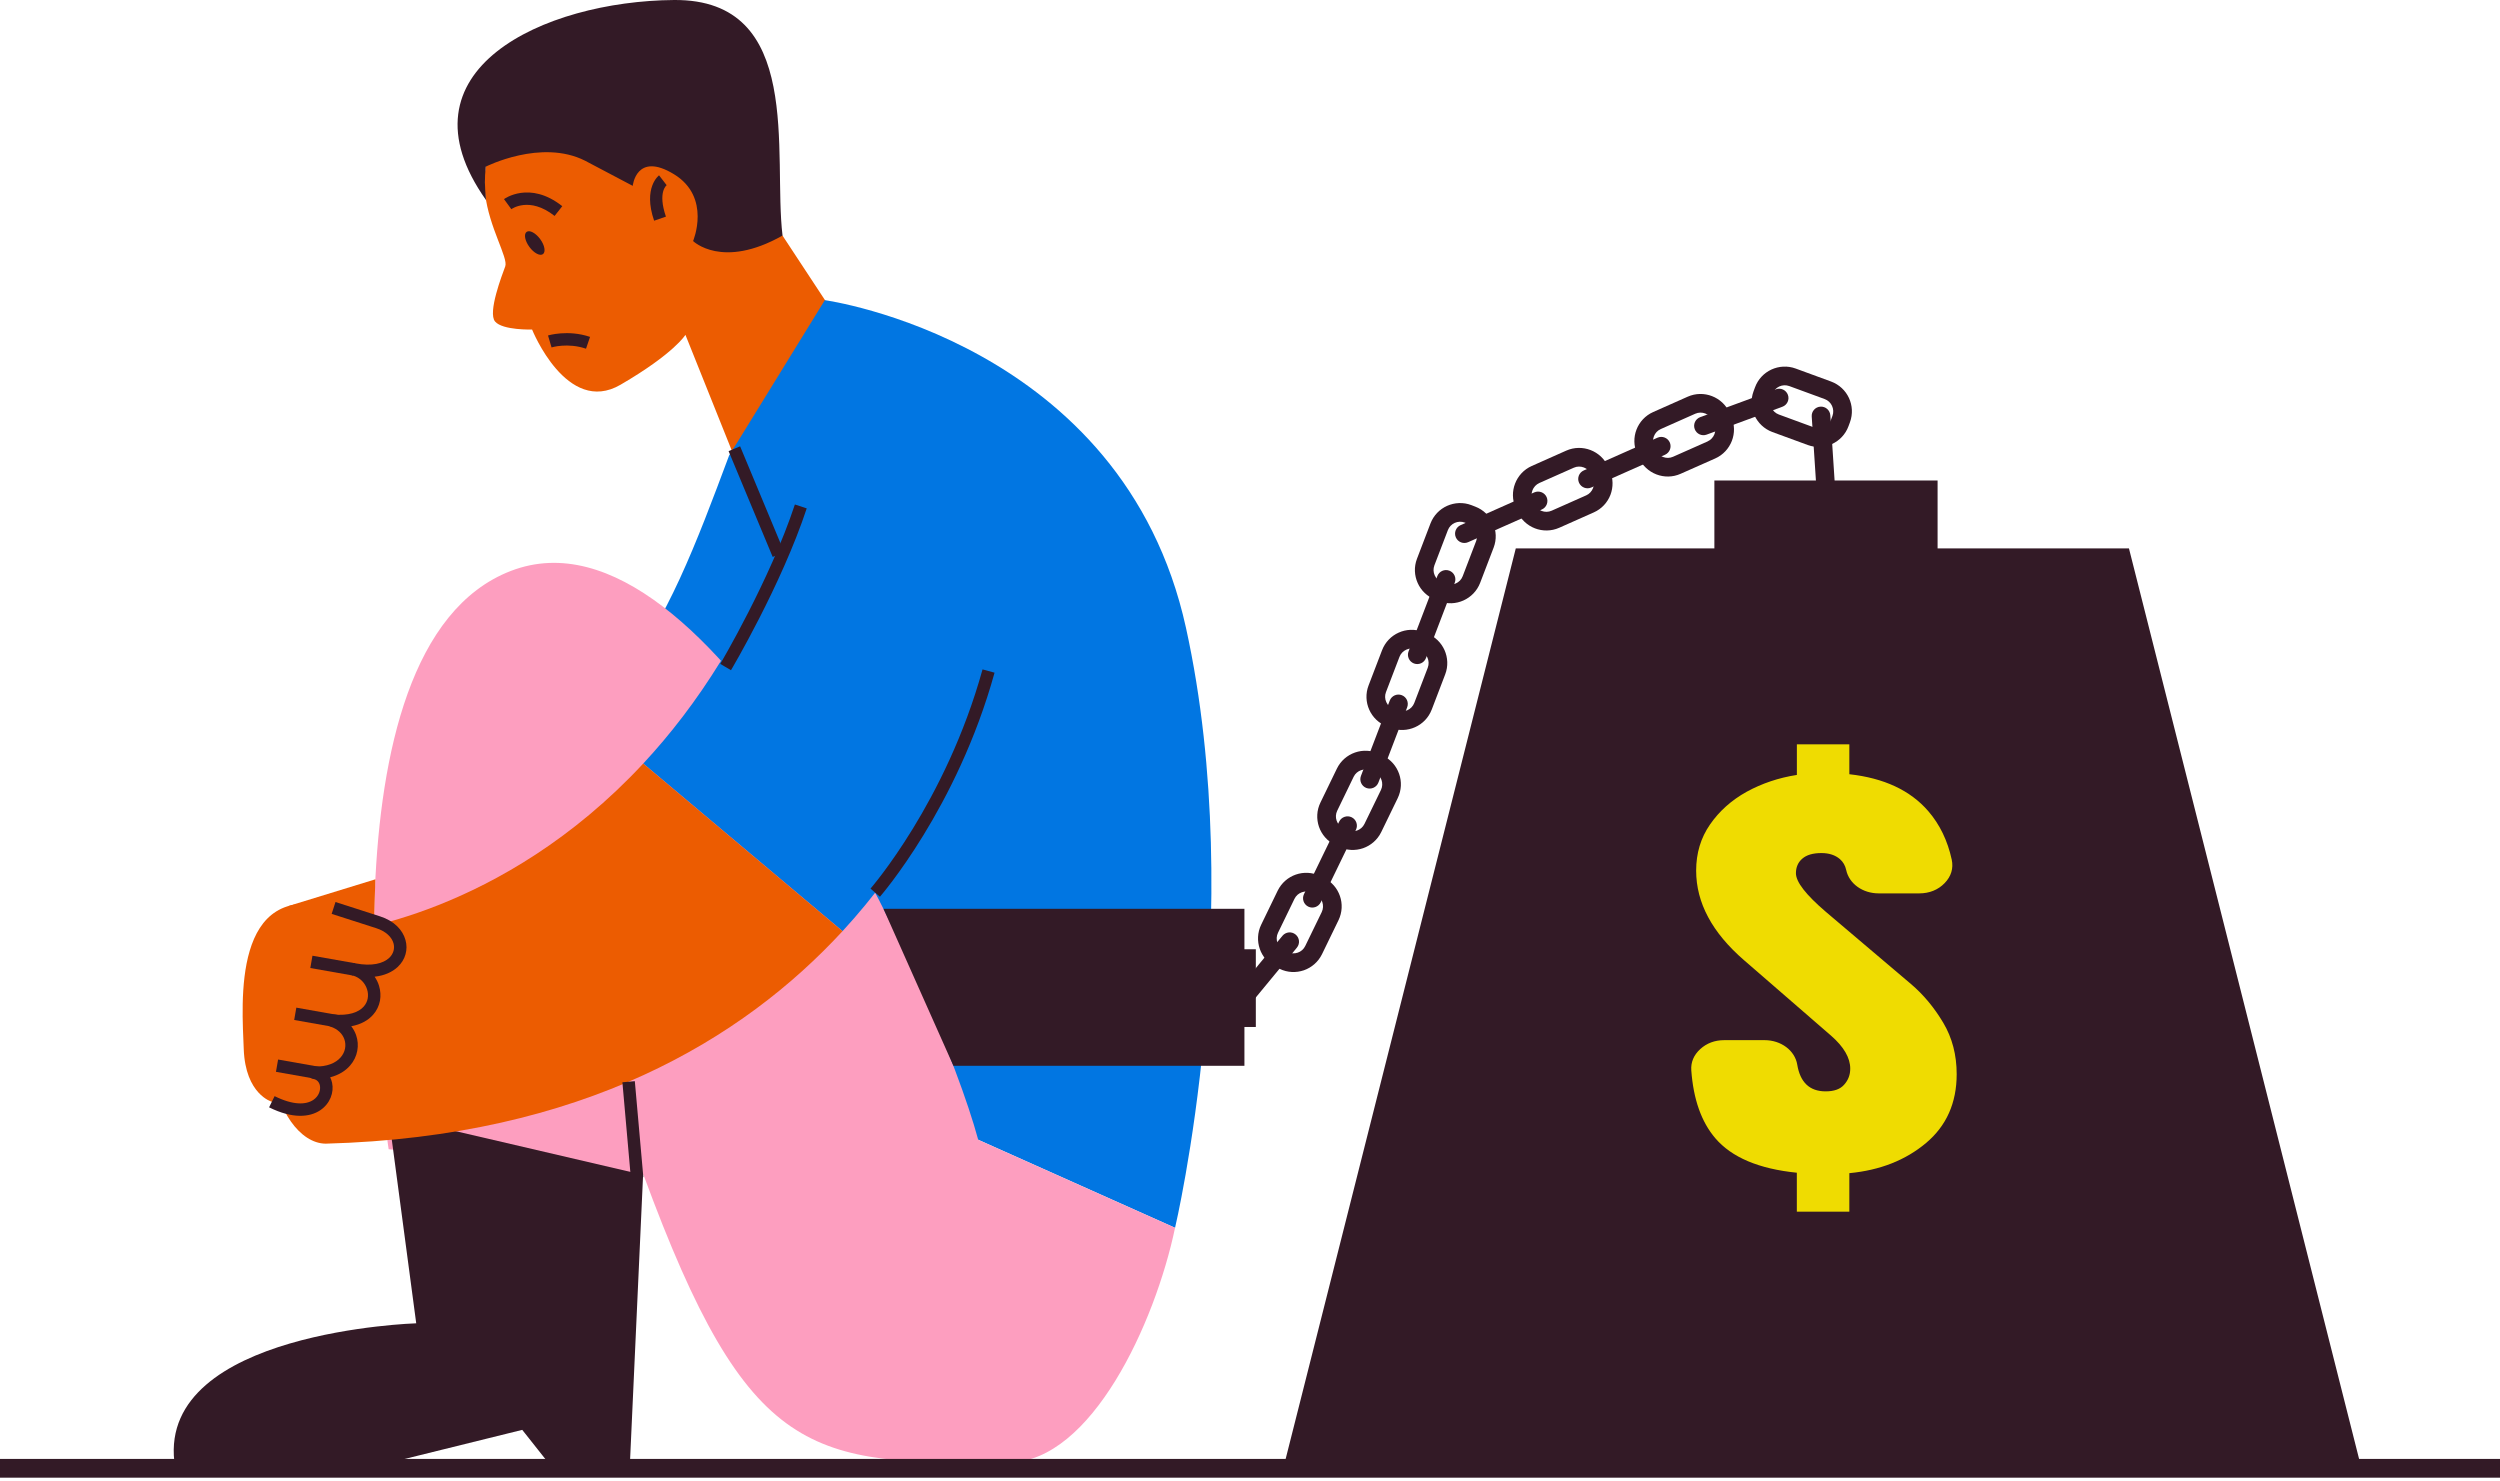 <svg width="515" height="305" viewBox="0 0 515 305" fill="none" xmlns="http://www.w3.org/2000/svg">
<path fill-rule="evenodd" clip-rule="evenodd" d="M353.162 98.982H399.143V116.298H353.162V98.982Z" fill="#331A26"/>
<path fill-rule="evenodd" clip-rule="evenodd" d="M312.25 112.975L264.675 301.207H375.412H486.14L438.565 112.975H375.412H312.25Z" fill="#331A26"/>
<path d="M370.147 249.589V241.579C362.324 240.791 356.722 238.418 353.348 234.468C350.484 231.112 348.839 226.45 348.407 220.5C348.288 218.822 348.907 217.347 350.246 216.118C351.577 214.897 353.255 214.27 355.205 214.27H363.494C366.901 214.27 369.749 216.398 370.232 219.313C370.842 222.983 372.792 224.822 376.081 224.822C377.827 224.822 379.106 224.365 379.912 223.424C380.751 222.483 381.149 221.398 381.149 220.135C381.149 217.915 379.835 215.652 377.208 213.355L359.281 197.81C352.713 192.131 349.407 185.978 349.407 179.35C349.407 175.747 350.365 172.586 352.263 169.848C354.162 167.094 356.679 164.848 359.815 163.101C362.968 161.381 366.401 160.22 370.156 159.635V153.329H380.963V159.491C388.082 160.279 393.498 162.796 397.211 167.077C399.592 169.831 401.211 173.179 402.059 177.095C402.44 178.875 401.94 180.536 400.601 181.918C399.262 183.308 397.457 184.037 395.372 184.037H387.014C383.7 184.037 380.929 182.045 380.318 179.231C380.123 178.307 379.691 177.561 379.022 176.976C378.064 176.154 376.801 175.73 375.207 175.73C373.453 175.73 372.156 176.12 371.283 176.875C370.41 177.621 369.961 178.638 369.961 179.884C369.961 181.689 372.029 184.333 376.148 187.859L393.651 202.701C396.228 204.887 398.448 207.557 400.304 210.676C402.161 213.795 403.076 217.33 403.076 221.28C403.076 227.196 400.966 231.934 396.762 235.46C392.558 238.994 387.294 241.071 380.963 241.672V249.597H370.156L370.147 249.589Z" fill="#EFDC01"/>
<path fill-rule="evenodd" clip-rule="evenodd" d="M101.956 29.065C101.956 29.065 99.133 33.065 99.938 39.956C100.744 46.847 104.719 53.111 104.083 54.865C103.447 56.611 100.422 64.4 101.99 66.24C103.558 68.07 109.609 67.884 109.609 67.884C109.609 67.884 116.763 85.7 127.824 79.258C138.893 72.817 141.199 68.977 141.199 68.977L150.785 92.905L174.916 69.376L161.193 48.525C155.887 42.702 150.497 36.083 147.098 30.006C138.385 14.41 123.137 6.188 101.956 29.073V29.065Z" fill="#EC5C01"/>
<path d="M103.828 41.016C103.845 41.007 109.066 37.125 115.83 42.473L114.245 44.482C109.015 40.354 105.345 43.084 105.337 43.092L103.828 41.024V41.016Z" fill="#331A26"/>
<path fill-rule="evenodd" clip-rule="evenodd" d="M100.058 34.337C100.058 34.337 111.492 28.531 120.544 33.116L130.342 38.286C130.342 38.286 131.054 31.141 138.835 35.888C146.599 40.634 142.776 49.653 142.776 49.653C142.776 49.653 148.752 55.56 161.203 48.525C159.186 31.777 165.704 -0.211 138.844 0.001C111.984 0.221 81.149 14.469 100.126 41.211C99.838 38.21 99.812 36.828 100.067 34.345L100.058 34.337Z" fill="#331A26"/>
<path d="M137.333 38.151C137.325 38.159 135.435 39.541 137.181 44.626L134.748 45.465C132.392 38.617 135.757 36.125 135.765 36.117L137.333 38.151Z" fill="#331A26"/>
<path fill-rule="evenodd" clip-rule="evenodd" d="M108.483 47.771C107.864 48.22 108.127 49.61 109.059 50.873C109.983 52.136 111.238 52.797 111.848 52.348C112.458 51.899 112.204 50.509 111.272 49.246C110.339 47.983 109.093 47.322 108.483 47.771Z" fill="#331A26"/>
<path d="M112.89 69.105C112.907 69.105 116.992 67.85 121.552 69.401L120.721 71.834C116.95 70.545 113.627 71.562 113.619 71.571L112.89 69.105Z" fill="#331A26"/>
<path fill-rule="evenodd" clip-rule="evenodd" d="M191.443 114.264C191.443 114.264 179.907 153.702 153.963 185.537L127.857 139.378C137.325 128.164 143.411 112.018 150.191 93.845C150.191 93.845 172.449 55.433 191.443 114.264Z" fill="#0176E2"/>
<path fill-rule="evenodd" clip-rule="evenodd" d="M169.915 61.832C169.915 61.832 231.323 70.274 244.308 129.317C257.301 188.368 242.062 252.928 242.062 252.928L174.925 222.899C174.925 222.899 196.191 212.117 150.794 92.896L169.915 61.832Z" fill="#0176E2"/>
<path fill-rule="evenodd" clip-rule="evenodd" d="M242.061 252.928C237.925 272.635 224.804 301.063 207.92 301.257C166.889 301.724 154.218 300.918 132.562 242.02L80.062 236.739C80.062 236.739 64.119 133.385 105.278 117.595C146.445 101.804 193.189 204.057 201.513 234.798L242.061 252.928Z" fill="#FD9EBF"/>
<path fill-rule="evenodd" clip-rule="evenodd" d="M80.046 229.798L85.741 272.601C85.741 272.601 32.878 274.22 35.912 301.071L79.749 301.436L107.584 294.553L112.61 300.902L129.782 301.054L132.477 242.02L80.046 229.798Z" fill="#331A26"/>
<path fill-rule="evenodd" clip-rule="evenodd" d="M205.242 131.622C205.242 131.622 199.75 163.39 173.56 191.818L132.503 157.296C143.581 145.387 154.108 129.435 162.084 108.068C162.084 108.068 186.248 72.791 205.242 131.622Z" fill="#0176E2"/>
<path fill-rule="evenodd" clip-rule="evenodd" d="M173.56 191.818C153.108 214.007 120.043 234.171 67.103 235.595C56.492 235.527 47.397 207.956 70.112 191.979C70.112 191.979 103.227 188.783 132.503 157.296L173.56 191.818Z" fill="#EC5C01"/>
<path d="M179.323 183.054C179.366 182.994 194.851 165.229 202.403 137.894L204.878 138.572C197.173 166.475 181.307 184.681 181.264 184.732L179.323 183.054Z" fill="#331A26"/>
<path d="M148.37 136.759C148.404 136.708 158.609 119.485 163.745 103.923L166.186 104.728C160.965 120.544 150.616 138.013 150.582 138.064L148.37 136.759Z" fill="#331A26"/>
<path d="M152.463 91.938L161.549 113.747L159.176 114.73L150.09 92.93L152.463 91.938Z" fill="#331A26"/>
<path fill-rule="evenodd" clip-rule="evenodd" d="M68.722 187.037L77.893 189.987C85.453 192.411 83.487 201.751 72.968 199.709C78.868 201.319 79.317 211.287 68.476 210.269C74.697 212.295 73.672 221.237 64.713 220.991C69.773 221.814 67.357 232.578 55.991 226.958C55.991 226.958 50.558 225.475 50.211 216.118C49.863 206.76 47.685 181.104 68.722 187.037Z" fill="#EC5C01"/>
<path d="M129.96 242.715L128.214 222.949L130.774 222.721L132.528 242.486L129.96 242.715Z" fill="#331A26"/>
<path fill-rule="evenodd" clip-rule="evenodd" d="M59.348 186.664L77.325 181.138L77.054 189.716L59.348 186.664Z" fill="#EC5C01"/>
<path d="M72.747 200.971L63.924 199.412L64.365 196.878L73.188 198.437L72.747 200.971Z" fill="#331A26"/>
<path d="M69.426 211.677L60.602 210.117L61.043 207.574L69.867 209.142L69.426 211.677Z" fill="#331A26"/>
<path d="M65.67 222.356L56.847 220.796L57.287 218.262L66.111 219.822L65.67 222.356Z" fill="#331A26"/>
<path d="M69.112 185.817L78.282 188.766C81.232 189.707 82.97 191.606 83.529 193.64C83.809 194.632 83.809 195.649 83.529 196.607C83.266 197.556 82.724 198.446 81.919 199.2C80.825 200.217 79.24 200.972 77.172 201.2C77.57 201.777 77.876 202.412 78.079 203.065C78.384 204.065 78.46 205.125 78.274 206.15C78.079 207.184 77.613 208.193 76.85 209.049C75.867 210.159 74.392 211.032 72.358 211.405C72.799 211.973 73.138 212.592 73.358 213.236C73.722 214.279 73.807 215.397 73.595 216.482C73.392 217.567 72.9 218.61 72.112 219.508C71.171 220.593 69.807 221.466 68.018 221.924C68.188 222.271 68.323 222.653 68.408 223.043C68.62 224.026 68.527 225.102 68.112 226.111C67.705 227.103 66.993 228.026 65.967 228.713C63.831 230.145 60.314 230.535 55.432 228.111L56.567 225.806C60.466 227.738 63.068 227.569 64.535 226.586C65.111 226.204 65.509 225.687 65.73 225.145C65.942 224.611 65.993 224.06 65.891 223.577C65.747 222.915 65.281 222.382 64.509 222.254C63.882 222.153 63.416 221.602 63.433 220.949C63.458 220.246 64.043 219.686 64.755 219.703C67.383 219.779 69.171 218.974 70.171 217.822C70.654 217.271 70.951 216.643 71.078 215.999C71.197 215.355 71.154 214.694 70.934 214.075C70.544 212.965 69.586 211.982 68.078 211.482C67.518 211.304 67.137 210.753 67.196 210.151C67.255 209.439 67.883 208.922 68.586 208.981C71.858 209.295 73.883 208.532 74.934 207.345C75.367 206.854 75.638 206.277 75.748 205.684C75.858 205.065 75.816 204.43 75.621 203.819C75.231 202.531 74.197 201.395 72.705 200.963C72.019 200.819 71.578 200.149 71.705 199.463C71.841 198.768 72.51 198.31 73.214 198.446C76.613 199.107 78.935 198.48 80.173 197.327C80.613 196.912 80.91 196.42 81.063 195.895C81.207 195.386 81.207 194.844 81.063 194.318C80.707 193.064 79.537 191.86 77.503 191.207L68.323 188.258L69.112 185.817Z" fill="#331A26"/>
<path fill-rule="evenodd" clip-rule="evenodd" d="M256.352 187.207H181.993L196.402 219.551H256.352V187.207Z" fill="#331A26"/>
<path d="M253.622 205.591C252.953 206.405 253.063 207.617 253.885 208.295C254.707 208.973 255.911 208.854 256.589 208.032L267.158 195.216C267.836 194.394 267.718 193.182 266.895 192.513C266.082 191.835 264.87 191.953 264.192 192.767L253.622 205.591Z" fill="#331A26"/>
<path d="M272.336 196.556L275.735 189.554C276.515 187.936 276.574 186.147 276.023 184.571C275.473 182.986 274.328 181.621 272.701 180.833L271.93 180.451C270.311 179.672 268.522 179.612 266.937 180.163C265.361 180.714 263.988 181.867 263.2 183.486L259.809 190.478C259.021 192.097 258.97 193.886 259.513 195.471C260.063 197.047 261.208 198.42 262.835 199.208L263.606 199.581C265.225 200.37 267.014 200.421 268.599 199.878C270.175 199.327 271.548 198.174 272.336 196.556ZM272.277 187.885L268.878 194.877C268.556 195.547 267.997 196.022 267.344 196.242C266.692 196.471 265.954 196.445 265.293 196.123L264.513 195.75C263.844 195.428 263.378 194.86 263.149 194.208C262.92 193.555 262.945 192.818 263.267 192.157L266.658 185.164C266.98 184.494 267.548 184.02 268.2 183.799C268.853 183.571 269.59 183.588 270.251 183.91L271.031 184.291C271.692 184.613 272.167 185.181 272.396 185.825C272.616 186.478 272.599 187.215 272.277 187.885Z" fill="#331A26"/>
<path d="M284.535 171.408L287.934 164.407C288.713 162.788 288.773 160.999 288.222 159.423C287.671 157.838 286.527 156.465 284.899 155.685L284.128 155.304C282.509 154.524 280.721 154.465 279.136 155.016C277.559 155.566 276.186 156.711 275.398 158.338L272.007 165.331C271.219 166.95 271.168 168.738 271.711 170.323C272.262 171.899 273.406 173.273 275.033 174.061L275.805 174.434C277.423 175.222 279.212 175.273 280.797 174.73C282.373 174.179 283.746 173.027 284.535 171.408ZM284.475 162.737L281.077 169.73C280.754 170.399 280.195 170.865 279.542 171.094C278.89 171.323 278.152 171.298 277.483 170.976L276.712 170.603C276.042 170.281 275.576 169.713 275.347 169.06C275.118 168.407 275.144 167.67 275.466 167.009L278.856 160.008C279.178 159.347 279.746 158.872 280.399 158.652C281.051 158.423 281.789 158.44 282.45 158.762L283.229 159.143C283.891 159.465 284.365 160.033 284.594 160.677C284.814 161.33 284.797 162.067 284.475 162.737Z" fill="#331A26"/>
<path d="M268.616 184.198C268.158 185.156 268.556 186.3 269.506 186.766C270.463 187.232 271.608 186.825 272.074 185.876L279.329 170.925C279.795 169.967 279.388 168.823 278.439 168.356C277.481 167.899 276.337 168.297 275.871 169.246L268.616 184.198Z" fill="#331A26"/>
<path d="M280.355 159.838C279.982 160.83 280.474 161.94 281.465 162.322C282.457 162.695 283.567 162.203 283.949 161.211L289.882 145.692C290.255 144.7 289.763 143.59 288.772 143.209C287.78 142.827 286.67 143.327 286.288 144.319L280.355 159.838Z" fill="#331A26"/>
<path d="M294.934 146.184L297.714 138.911C298.358 137.233 298.248 135.445 297.57 133.919C296.883 132.394 295.62 131.122 293.942 130.478L293.137 130.173C291.45 129.529 289.662 129.63 288.136 130.317C286.611 130.995 285.348 132.266 284.703 133.945L281.923 141.208C281.279 142.887 281.381 144.684 282.067 146.209C282.746 147.735 284.017 148.998 285.695 149.642L286.5 149.947C288.179 150.591 289.975 150.489 291.501 149.803C293.027 149.125 294.29 147.862 294.934 146.175V146.184ZM294.12 137.547L291.34 144.811C291.077 145.497 290.56 146.023 289.925 146.302C289.297 146.582 288.56 146.625 287.873 146.362L287.068 146.057C286.373 145.785 285.856 145.268 285.576 144.633C285.288 144.005 285.246 143.268 285.509 142.582L288.289 135.318C288.552 134.623 289.077 134.106 289.704 133.826C290.331 133.538 291.069 133.495 291.764 133.758L292.569 134.072C293.256 134.335 293.773 134.852 294.061 135.487C294.34 136.114 294.383 136.852 294.12 137.538V137.547Z" fill="#331A26"/>
<path d="M304.909 120.07L307.689 112.806C308.334 111.128 308.232 109.331 307.545 107.805C306.859 106.279 305.596 105.017 303.918 104.372L303.112 104.059C301.434 103.415 299.646 103.525 298.112 104.203C296.586 104.889 295.323 106.152 294.679 107.83L291.899 115.103C291.255 116.781 291.357 118.569 292.043 120.095C292.721 121.621 293.993 122.892 295.671 123.528L296.476 123.841C298.154 124.485 299.943 124.384 301.468 123.697C302.994 123.011 304.265 121.748 304.909 120.07ZM304.096 111.433L301.316 118.696C301.053 119.392 300.536 119.909 299.9 120.188C299.273 120.476 298.536 120.519 297.849 120.248L297.044 119.942C296.349 119.68 295.832 119.154 295.552 118.527C295.264 117.9 295.222 117.162 295.484 116.467L298.264 109.204C298.527 108.517 299.053 107.992 299.68 107.712C300.315 107.432 301.044 107.39 301.739 107.652L302.545 107.958C303.231 108.22 303.757 108.746 304.036 109.373C304.316 110.009 304.358 110.738 304.096 111.433Z" fill="#331A26"/>
<path d="M290.162 134.19C289.781 135.182 290.281 136.292 291.273 136.674C292.264 137.047 293.375 136.555 293.748 135.564L299.681 120.036C300.062 119.044 299.562 117.934 298.57 117.561C297.579 117.179 296.468 117.68 296.095 118.671L290.162 134.19Z" fill="#331A26"/>
<path d="M300.883 108.178C299.917 108.61 299.476 109.746 299.908 110.712C300.341 111.687 301.476 112.119 302.443 111.687L317.631 104.949C318.598 104.517 319.03 103.381 318.606 102.406C318.174 101.44 317.038 101.008 316.063 101.431L300.883 108.178Z" fill="#331A26"/>
<path d="M321.199 108.721L328.31 105.559C329.955 104.83 331.15 103.499 331.752 101.94C332.345 100.372 332.353 98.584 331.624 96.939L331.277 96.151C330.548 94.507 329.209 93.311 327.649 92.71C326.09 92.108 324.293 92.099 322.649 92.828L315.546 95.99C313.901 96.719 312.706 98.058 312.105 99.618C311.503 101.177 311.494 102.965 312.223 104.61L312.579 105.398C313.308 107.042 314.639 108.237 316.198 108.839C317.758 109.441 319.555 109.449 321.199 108.721ZM326.742 102.05L319.64 105.203C318.962 105.508 318.224 105.5 317.58 105.254C316.936 105.008 316.385 104.517 316.088 103.838L315.732 103.05C315.436 102.381 315.436 101.643 315.69 100.991C315.936 100.355 316.427 99.804 317.105 99.499L324.208 96.346C324.886 96.041 325.624 96.049 326.268 96.295C326.912 96.541 327.463 97.032 327.759 97.71L328.115 98.499C328.412 99.177 328.412 99.914 328.166 100.558C327.912 101.202 327.42 101.753 326.751 102.05H326.742Z" fill="#331A26"/>
<path d="M326.252 96.914C325.286 97.337 324.845 98.473 325.278 99.448C325.71 100.414 326.846 100.855 327.812 100.423L343.001 93.676C343.967 93.244 344.399 92.108 343.975 91.142C343.543 90.175 342.407 89.735 341.441 90.167L326.252 96.914Z" fill="#331A26"/>
<path d="M346.212 97.6L353.323 94.447C354.967 93.718 356.162 92.379 356.764 90.82C357.366 89.26 357.374 87.472 356.637 85.827L356.29 85.039C355.561 83.395 354.23 82.2 352.662 81.598C351.102 80.996 349.314 80.988 347.67 81.717L340.558 84.878C338.914 85.607 337.719 86.938 337.117 88.497C336.515 90.057 336.515 91.854 337.244 93.498L337.592 94.286C338.321 95.93 339.66 97.126 341.22 97.727C342.779 98.329 344.568 98.338 346.212 97.6ZM351.763 90.938L344.652 94.091C343.983 94.396 343.245 94.388 342.593 94.142C341.948 93.896 341.406 93.405 341.101 92.727L340.753 91.938C340.448 91.26 340.457 90.523 340.703 89.879C340.948 89.235 341.44 88.684 342.118 88.387L349.229 85.225C349.899 84.929 350.636 84.929 351.28 85.175C351.925 85.429 352.475 85.921 352.781 86.59L353.128 87.378C353.425 88.056 353.425 88.794 353.179 89.438C352.925 90.082 352.433 90.633 351.763 90.93V90.938Z" fill="#331A26"/>
<path d="M365.105 88.997L372.411 91.675C374.097 92.294 375.886 92.167 377.403 91.464C378.92 90.769 380.175 89.48 380.793 87.794L381.09 86.988C381.709 85.293 381.59 83.513 380.887 81.988C380.183 80.471 378.903 79.225 377.208 78.597L369.91 75.919C368.224 75.3 366.435 75.427 364.918 76.122C363.401 76.826 362.147 78.106 361.528 79.801L361.231 80.606C360.604 82.301 360.731 84.081 361.435 85.598C362.138 87.115 363.418 88.37 365.105 88.997ZM373.733 88.065L366.435 85.386C365.74 85.132 365.215 84.615 364.927 83.988C364.638 83.361 364.579 82.632 364.842 81.937L365.138 81.123C365.393 80.428 365.91 79.903 366.529 79.614C367.156 79.326 367.893 79.275 368.588 79.53L375.886 82.208C376.581 82.462 377.106 82.979 377.395 83.606C377.683 84.234 377.742 84.971 377.488 85.658L377.183 86.471C376.928 87.166 376.42 87.692 375.793 87.98C375.165 88.268 374.428 88.319 373.733 88.065Z" fill="#331A26"/>
<path d="M377.047 85.556C376.971 84.497 376.064 83.7 375.004 83.768C373.945 83.836 373.14 84.751 373.216 85.811L374.301 102.389C374.377 103.449 375.284 104.254 376.344 104.178C377.403 104.11 378.208 103.194 378.132 102.135L377.047 85.556Z" fill="#331A26"/>
<path d="M350.247 85.929C349.247 86.294 348.739 87.404 349.112 88.396C349.476 89.387 350.578 89.904 351.57 89.531L367.165 83.793C368.165 83.429 368.674 82.327 368.309 81.335C367.936 80.335 366.835 79.826 365.843 80.191L350.247 85.929Z" fill="#331A26"/>
<path fill-rule="evenodd" clip-rule="evenodd" d="M248.071 195.547H258.7V211.558H248.071V195.547Z" fill="#331A26"/>
<path d="M515 304.402H0V300.537H515V304.402Z" fill="#331A26"/>
</svg>
